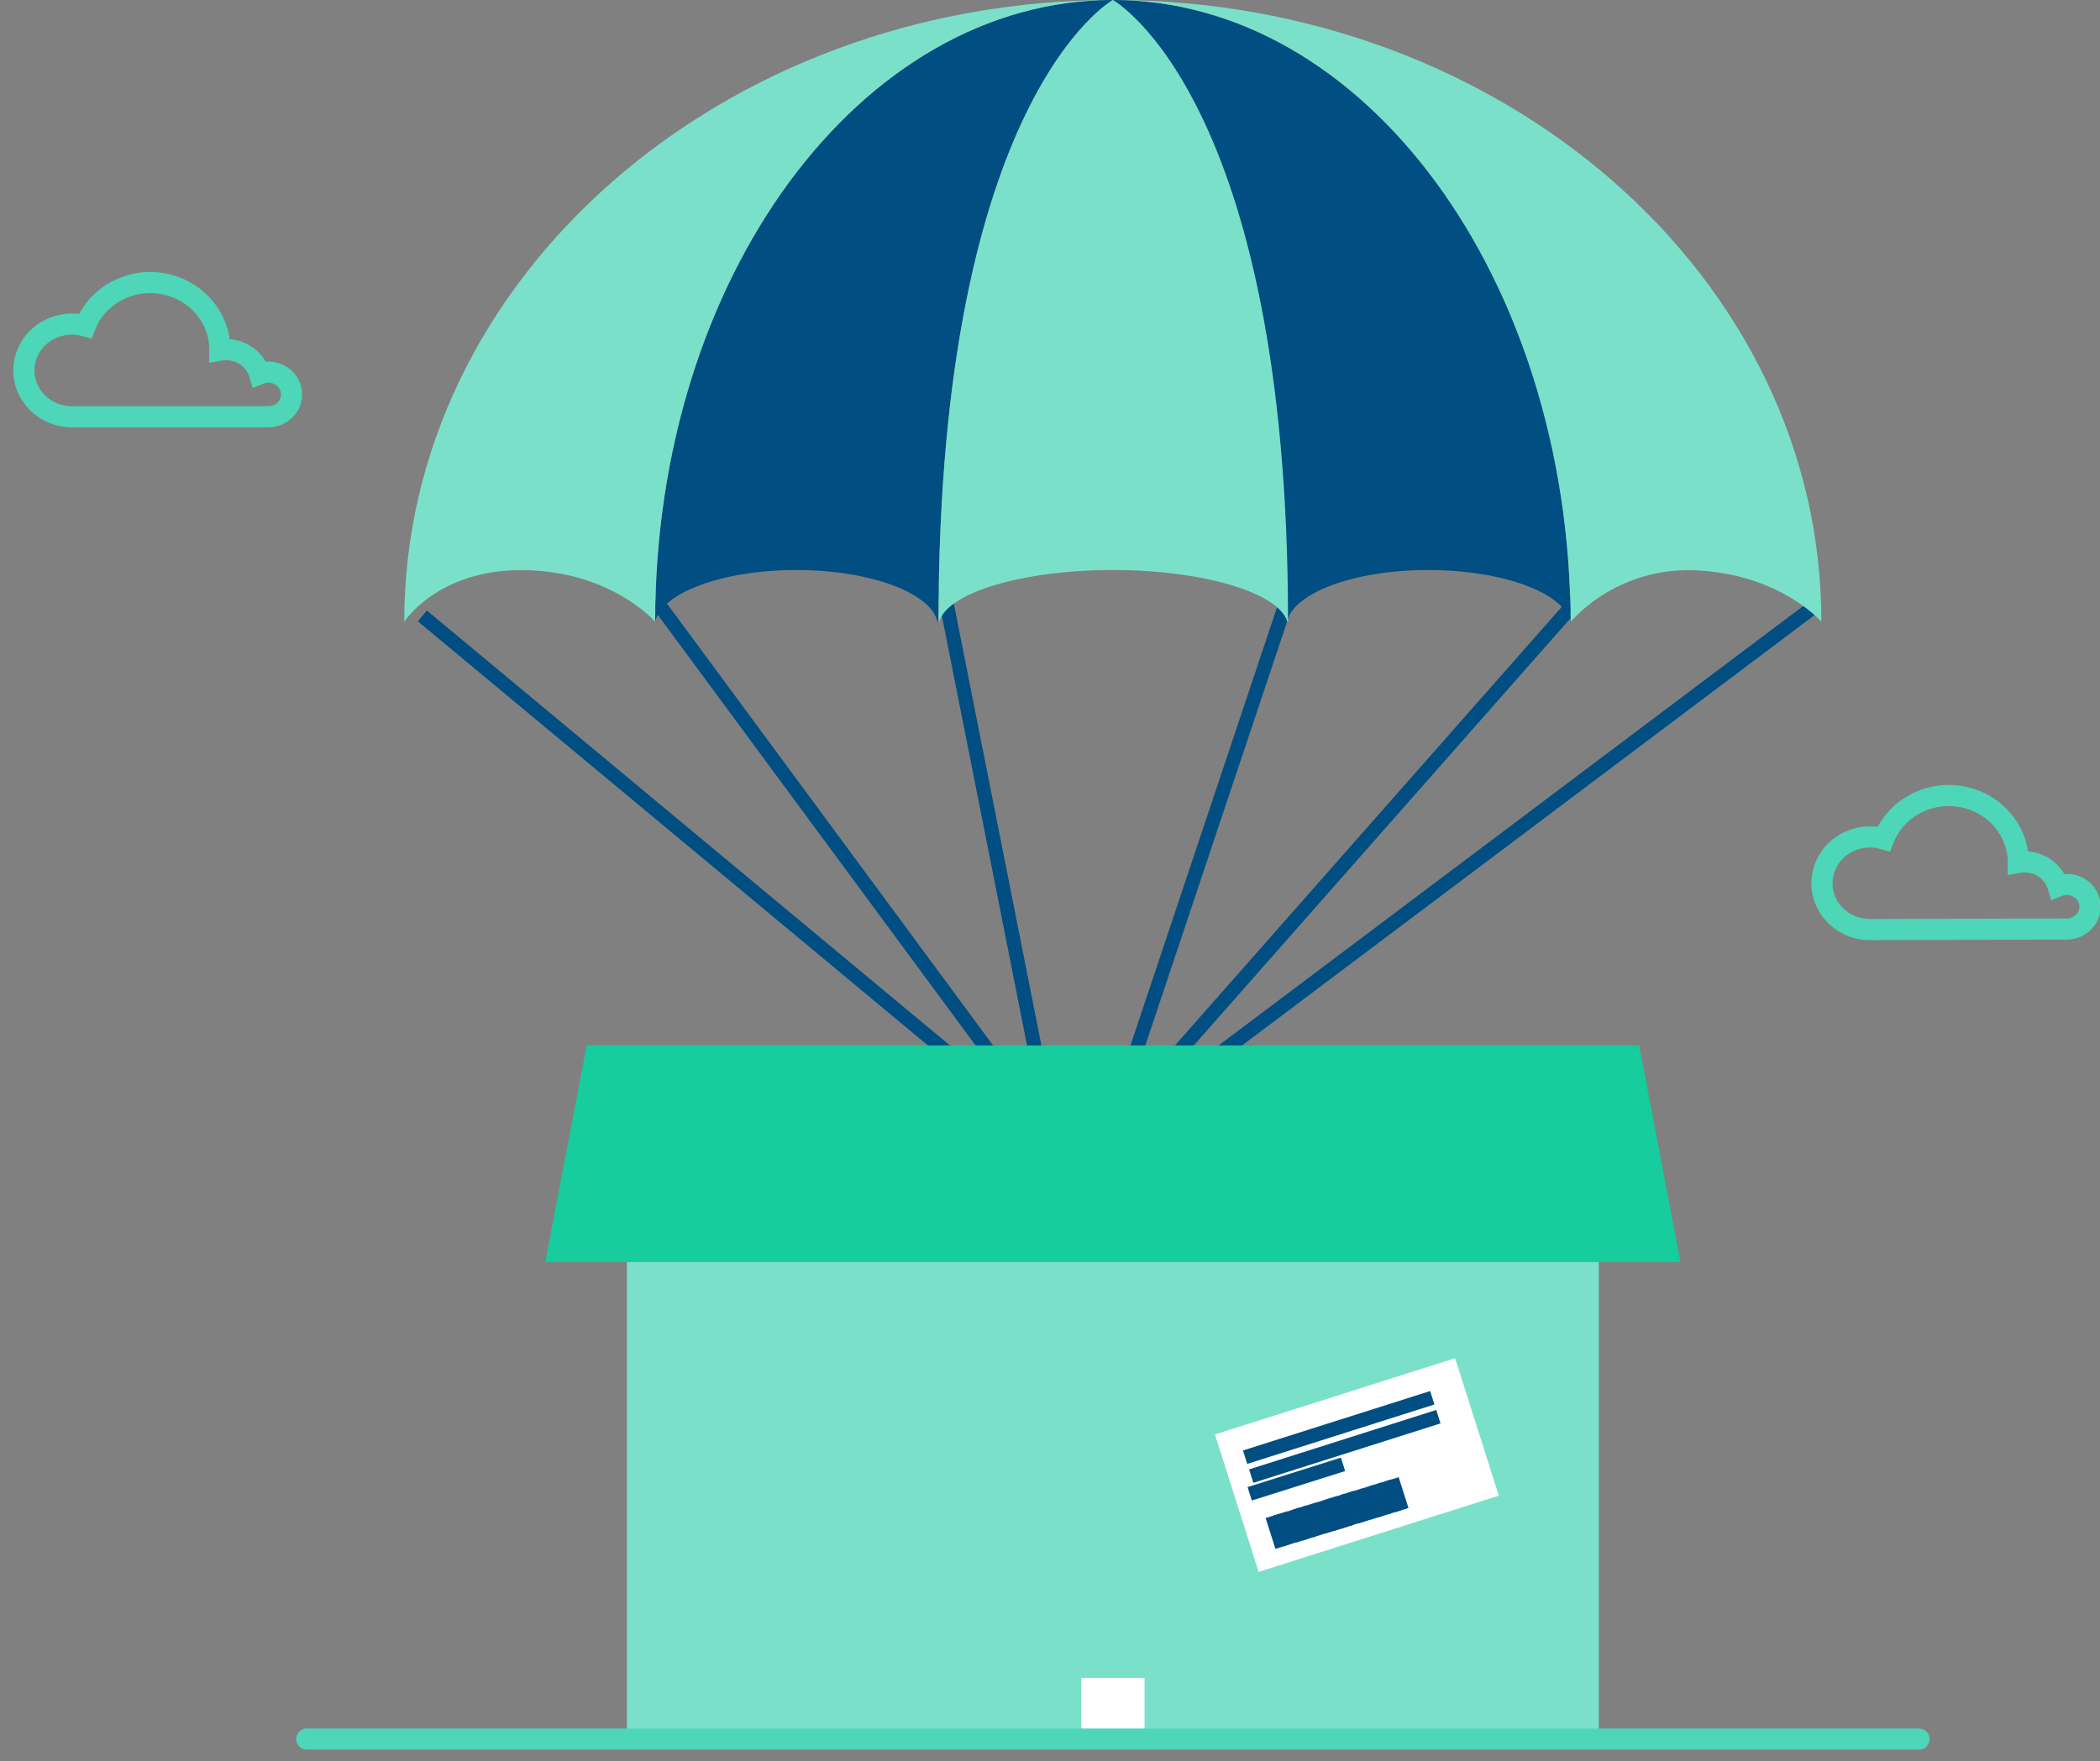 <?xml version="1.0" encoding="UTF-8"?>
<svg width="149px" height="125px" viewBox="0 0 149 125" version="1.1" xmlns="http://www.w3.org/2000/svg" xmlns:xlink="http://www.w3.org/1999/xlink">
    <rect x="0" y="0" width="149" height="125" fill="#808080" stroke="none"/>
    <!-- Generator: Sketch 47.1 (45422) - http://www.bohemiancoding.com/sketch -->
    <title>box</title>
    <desc>Created with Sketch.</desc>
    <defs></defs>
    <g id="Homepage" stroke="none" stroke-width="1" fill="none" fill-rule="evenodd">
        <g transform="translate(-645, -1282)" id="Group">
            <g transform="translate(556, 1282)">
                <g id="box" transform="translate(90, 0)">
                    <path d="M28.12,43.742 L75.211,81.526 L28.12,43.742 Z" id="Shape" fill="#004E82" fill-rule="nonzero"></path>
                    <rect id="Rectangle-path" fill="#004E82" fill-rule="nonzero" transform="translate(51.68, 62.603) rotate(-50.25) translate(-51.68, -62.603) " x="51.18" y="33.061" width="1" height="59.083"></rect>
                    <path d="M45.022,42.654 L73.613,80.106 L45.022,42.654 Z" id="Shape" fill="#004E82" fill-rule="nonzero"></path>
                    <rect id="Rectangle-path" fill="#004E82" fill-rule="nonzero" transform="translate(59.365, 61.355) rotate(-36.42) translate(-59.365, -61.355) " x="58.865" y="38.084" width="1" height="46.542"></rect>
                    <path d="M65.767,41.729 L73.647,80.106 L65.767,41.729 Z" id="Shape" fill="#004E82" fill-rule="nonzero"></path>
                    <rect id="Rectangle-path" fill="#004E82" fill-rule="nonzero" transform="translate(69.747, 60.903) rotate(-11.21) translate(-69.747, -60.903) " x="69.247" y="41.342" width="1" height="39.123"></rect>
                    <path d="M127.818,43.571 L77.465,80.097 L127.818,43.571 Z" id="Shape" fill="#004E82" fill-rule="nonzero"></path>
                    <rect id="Rectangle-path" fill="#004E82" fill-rule="nonzero" transform="translate(102.683, 61.875) rotate(-36.94) translate(-102.683, -61.875) " x="71.186" y="61.375" width="62.992" height="1"></rect>
                    <path d="M110.773,43.287 L78.112,79.05 L110.773,43.287 Z" id="Shape" fill="#004E82" fill-rule="nonzero"></path>
                    <rect id="Rectangle-path" fill="#004E82" fill-rule="nonzero" transform="translate(94.489, 61.203) rotate(-48.6) translate(-94.489, -61.203) " x="69.792" y="60.703" width="49.395" height="1"></rect>
                    <path d="M90.457,42.654 L77.473,80.106 L90.457,42.654 Z" id="Shape" fill="#004E82" fill-rule="nonzero"></path>
                    <rect id="Rectangle-path" fill="#004E82" fill-rule="nonzero" transform="translate(84.016, 61.4) rotate(-71.51) translate(-84.016, -61.4) " x="63.561" y="60.9" width="40.91" height="1"></rect>
                    <path d="M45.485,44.123 L45.485,44.123 C45.947,42.07 50.253,40.455 55.5,40.455 C60.747,40.455 65.053,42.078 65.515,44.123 L65.591,44.123 C65.591,6.891 77.961,0 77.961,0 L77.961,0 C60.024,0 45.485,19.756 45.485,44.123 Z" id="Shape" fill="#004E82" fill-rule="nonzero"></path>
                    <path d="M110.42,44.123 L110.42,44.123 C109.957,42.07 105.61,40.455 100.329,40.455 C95.048,40.455 90.776,42.078 90.314,44.123 L90.272,44.123 C90.305,6.891 77.935,0 77.935,0 L77.935,0 C95.864,0 110.42,19.756 110.42,44.123 Z" id="Shape" fill="#004E82" fill-rule="nonzero"></path>
                    <path d="M77.961,0 C77.961,0 65.591,6.891 65.591,44.123 L65.641,44.123 C66.213,42.07 71.528,40.455 77.961,40.455 L77.961,40.455 C84.41,40.455 89.733,42.078 90.339,44.123 L90.389,44.123 C90.398,6.891 77.961,0 77.961,0 Z" id="Shape" fill="#7BE0CA" fill-rule="nonzero"></path>
                    <path d="M77.961,0 C50.211,0 27.683,19.756 27.683,44.123 C27.683,44.123 30.029,40.463 35.966,40.463 C42.306,40.463 45.485,44.123 45.485,44.123 C45.485,19.756 60.024,0 77.961,0 Z" id="Shape" fill="#7BE0CA" fill-rule="nonzero"></path>
                    <path d="M77.961,0 C95.864,0 110.319,19.756 110.445,44.123 C112.505,41.862 115.45,40.535 118.568,40.463 C125.06,40.463 128.23,44.123 128.23,44.123 C128.247,19.756 105.736,0 77.961,0 Z" id="Shape" fill="#7BE0CA" fill-rule="nonzero"></path>
                    <rect id="Rectangle-path" fill="#7BE0CA" fill-rule="nonzero" x="43.483" y="79.05" width="68.955" height="44.375"></rect>
                    <polygon id="Shape" fill="#17CC9D" fill-rule="nonzero" points="118.232 89.57 37.69 89.57 40.624 74.196 115.305 74.196"></polygon>
                    <rect id="Rectangle-path" fill="#FFFFFF" fill-rule="nonzero" x="75.724" y="119.091" width="4.482" height="4.326"></rect>
                    <path d="M145.654,65.933 C146.318,65.933 146.916,65.547 147.169,64.955 C147.423,64.363 147.282,63.682 146.812,63.23 C146.342,62.778 145.636,62.643 145.023,62.89 C144.672,61.713 143.453,60.986 142.206,61.209 L142.206,61.209 C142.199,58.911 140.493,56.946 138.151,56.536 C135.808,56.126 133.496,57.388 132.653,59.537 C131.377,59.169 129.995,59.553 129.116,60.52 C128.238,61.487 128.025,62.86 128.57,64.033 C129.116,65.206 130.32,65.965 131.653,65.974 L145.654,65.933 Z" id="Shape" stroke="#4DD6B7" stroke-width="1.5"></path>
                    <path d="M18.046,29.578 C18.71,29.578 19.308,29.192 19.561,28.6 C19.815,28.008 19.674,27.327 19.204,26.874 C18.734,26.422 18.028,26.288 17.415,26.534 C17.064,25.358 15.845,24.631 14.598,24.854 L14.598,24.854 C14.616,22.547 12.918,20.559 10.568,20.135 C8.218,19.712 5.891,20.975 5.045,23.133 C3.774,22.778 2.404,23.167 1.533,24.13 C0.663,25.093 0.45,26.456 0.986,27.624 C1.523,28.792 2.713,29.554 4.036,29.578 L18.046,29.578 Z" id="Shape" stroke="#4DD6B7" stroke-width="1.5"></path>
                    <rect id="Rectangle-path" fill="#FFFFFF" fill-rule="nonzero" transform="translate(95.274, 103.977) rotate(-17.62) translate(-95.274, -103.977) " x="86.335" y="98.859" width="17.878" height="10.235"></rect>
                    <rect id="Rectangle-path" fill="#004E82" fill-rule="nonzero" transform="translate(93.984, 101.31) rotate(-17.62) translate(-93.984, -101.31) " x="87.017" y="100.81" width="13.934" height="1"></rect>
                    <rect id="Rectangle-path" fill="#004E82" fill-rule="nonzero" transform="translate(94.417, 102.653) rotate(-17.62) translate(-94.417, -102.653) " x="87.45" y="102.153" width="13.934" height="1"></rect>
                    <rect id="Rectangle-path" fill="#004E82" fill-rule="nonzero" transform="translate(90.981, 104.972) rotate(-17.526) translate(-90.981, -104.972) " x="87.508" y="104.472" width="6.945" height="1"></rect>
                    <rect id="Rectangle-path" fill="#004E82" fill-rule="nonzero" transform="translate(89.624, 108.683) rotate(-17.62) translate(-89.624, -108.683) " x="89.124" y="107.534" width="1" height="2.297"></rect>
                    <rect id="Rectangle-path" fill="#004E82" fill-rule="nonzero" transform="translate(90.2, 108.5) rotate(-17.62) translate(-90.2, -108.5) " x="89.7" y="107.352" width="1" height="2.297"></rect>
                    <rect id="Rectangle-path" fill="#004E82" fill-rule="nonzero" transform="translate(91.083, 108.238) rotate(-17.62) translate(-91.083, -108.238) " x="90.583" y="107.089" width="1" height="2.297"></rect>
                    <rect id="Rectangle-path" fill="#004E82" fill-rule="nonzero" transform="translate(91.537, 108.093) rotate(-17.62) translate(-91.537, -108.093) " x="91.037" y="106.945" width="1" height="2.297"></rect>
                    <rect id="Rectangle-path" fill="#004E82" fill-rule="nonzero" transform="translate(92.276, 107.866) rotate(-17.62) translate(-92.276, -107.866) " x="91.776" y="106.718" width="1" height="2.297"></rect>
                    <rect id="Rectangle-path" fill="#004E82" fill-rule="nonzero" transform="translate(93.203, 107.585) rotate(-17.62) translate(-93.203, -107.585) " x="92.703" y="106.437" width="1" height="2.297"></rect>
                    <rect id="Rectangle-path" fill="#004E82" fill-rule="nonzero" transform="translate(93.737, 107.419) rotate(-17.62) translate(-93.737, -107.419) " x="93.237" y="106.27" width="1" height="2.297"></rect>
                    <rect id="Rectangle-path" fill="#004E82" fill-rule="nonzero" transform="translate(94.202, 107.282) rotate(-17.62) translate(-94.202, -107.282) " x="93.702" y="106.133" width="1" height="2.297"></rect>
                    <rect id="Rectangle-path" fill="#004E82" fill-rule="nonzero" transform="translate(94.926, 107.047) rotate(-17.62) translate(-94.926, -107.047) " x="94.426" y="105.898" width="1" height="2.297"></rect>
                    <rect id="Rectangle-path" fill="#004E82" fill-rule="nonzero" transform="translate(95.513, 106.878) rotate(-17.62) translate(-95.513, -106.878) " x="95.013" y="105.729" width="1" height="2.297"></rect>
                    <rect id="Rectangle-path" fill="#004E82" fill-rule="nonzero" transform="translate(96.394, 106.607) rotate(-17.62) translate(-96.394, -106.607) " x="95.894" y="105.459" width="1" height="2.297"></rect>
                    <rect id="Rectangle-path" fill="#004E82" fill-rule="nonzero" transform="translate(96.856, 106.463) rotate(-17.62) translate(-96.856, -106.463) " x="96.356" y="105.314" width="1" height="2.297"></rect>
                    <rect id="Rectangle-path" fill="#004E82" fill-rule="nonzero" transform="translate(97.591, 106.235) rotate(-17.62) translate(-97.591, -106.235) " x="97.091" y="105.087" width="1" height="2.297"></rect>
                    <rect id="Rectangle-path" fill="#004E82" fill-rule="nonzero" transform="translate(98.11, 106.083) rotate(-17.62) translate(-98.11, -106.083) " x="97.61" y="104.934" width="1" height="2.297"></rect>
                    <path d="M20.77,123.425 L135.159,123.425" id="Shape" stroke="#4DD6B7" stroke-width="1.5" stroke-linecap="round" stroke-linejoin="round"></path>
                </g>
            </g>
        </g>
    </g>
</svg>